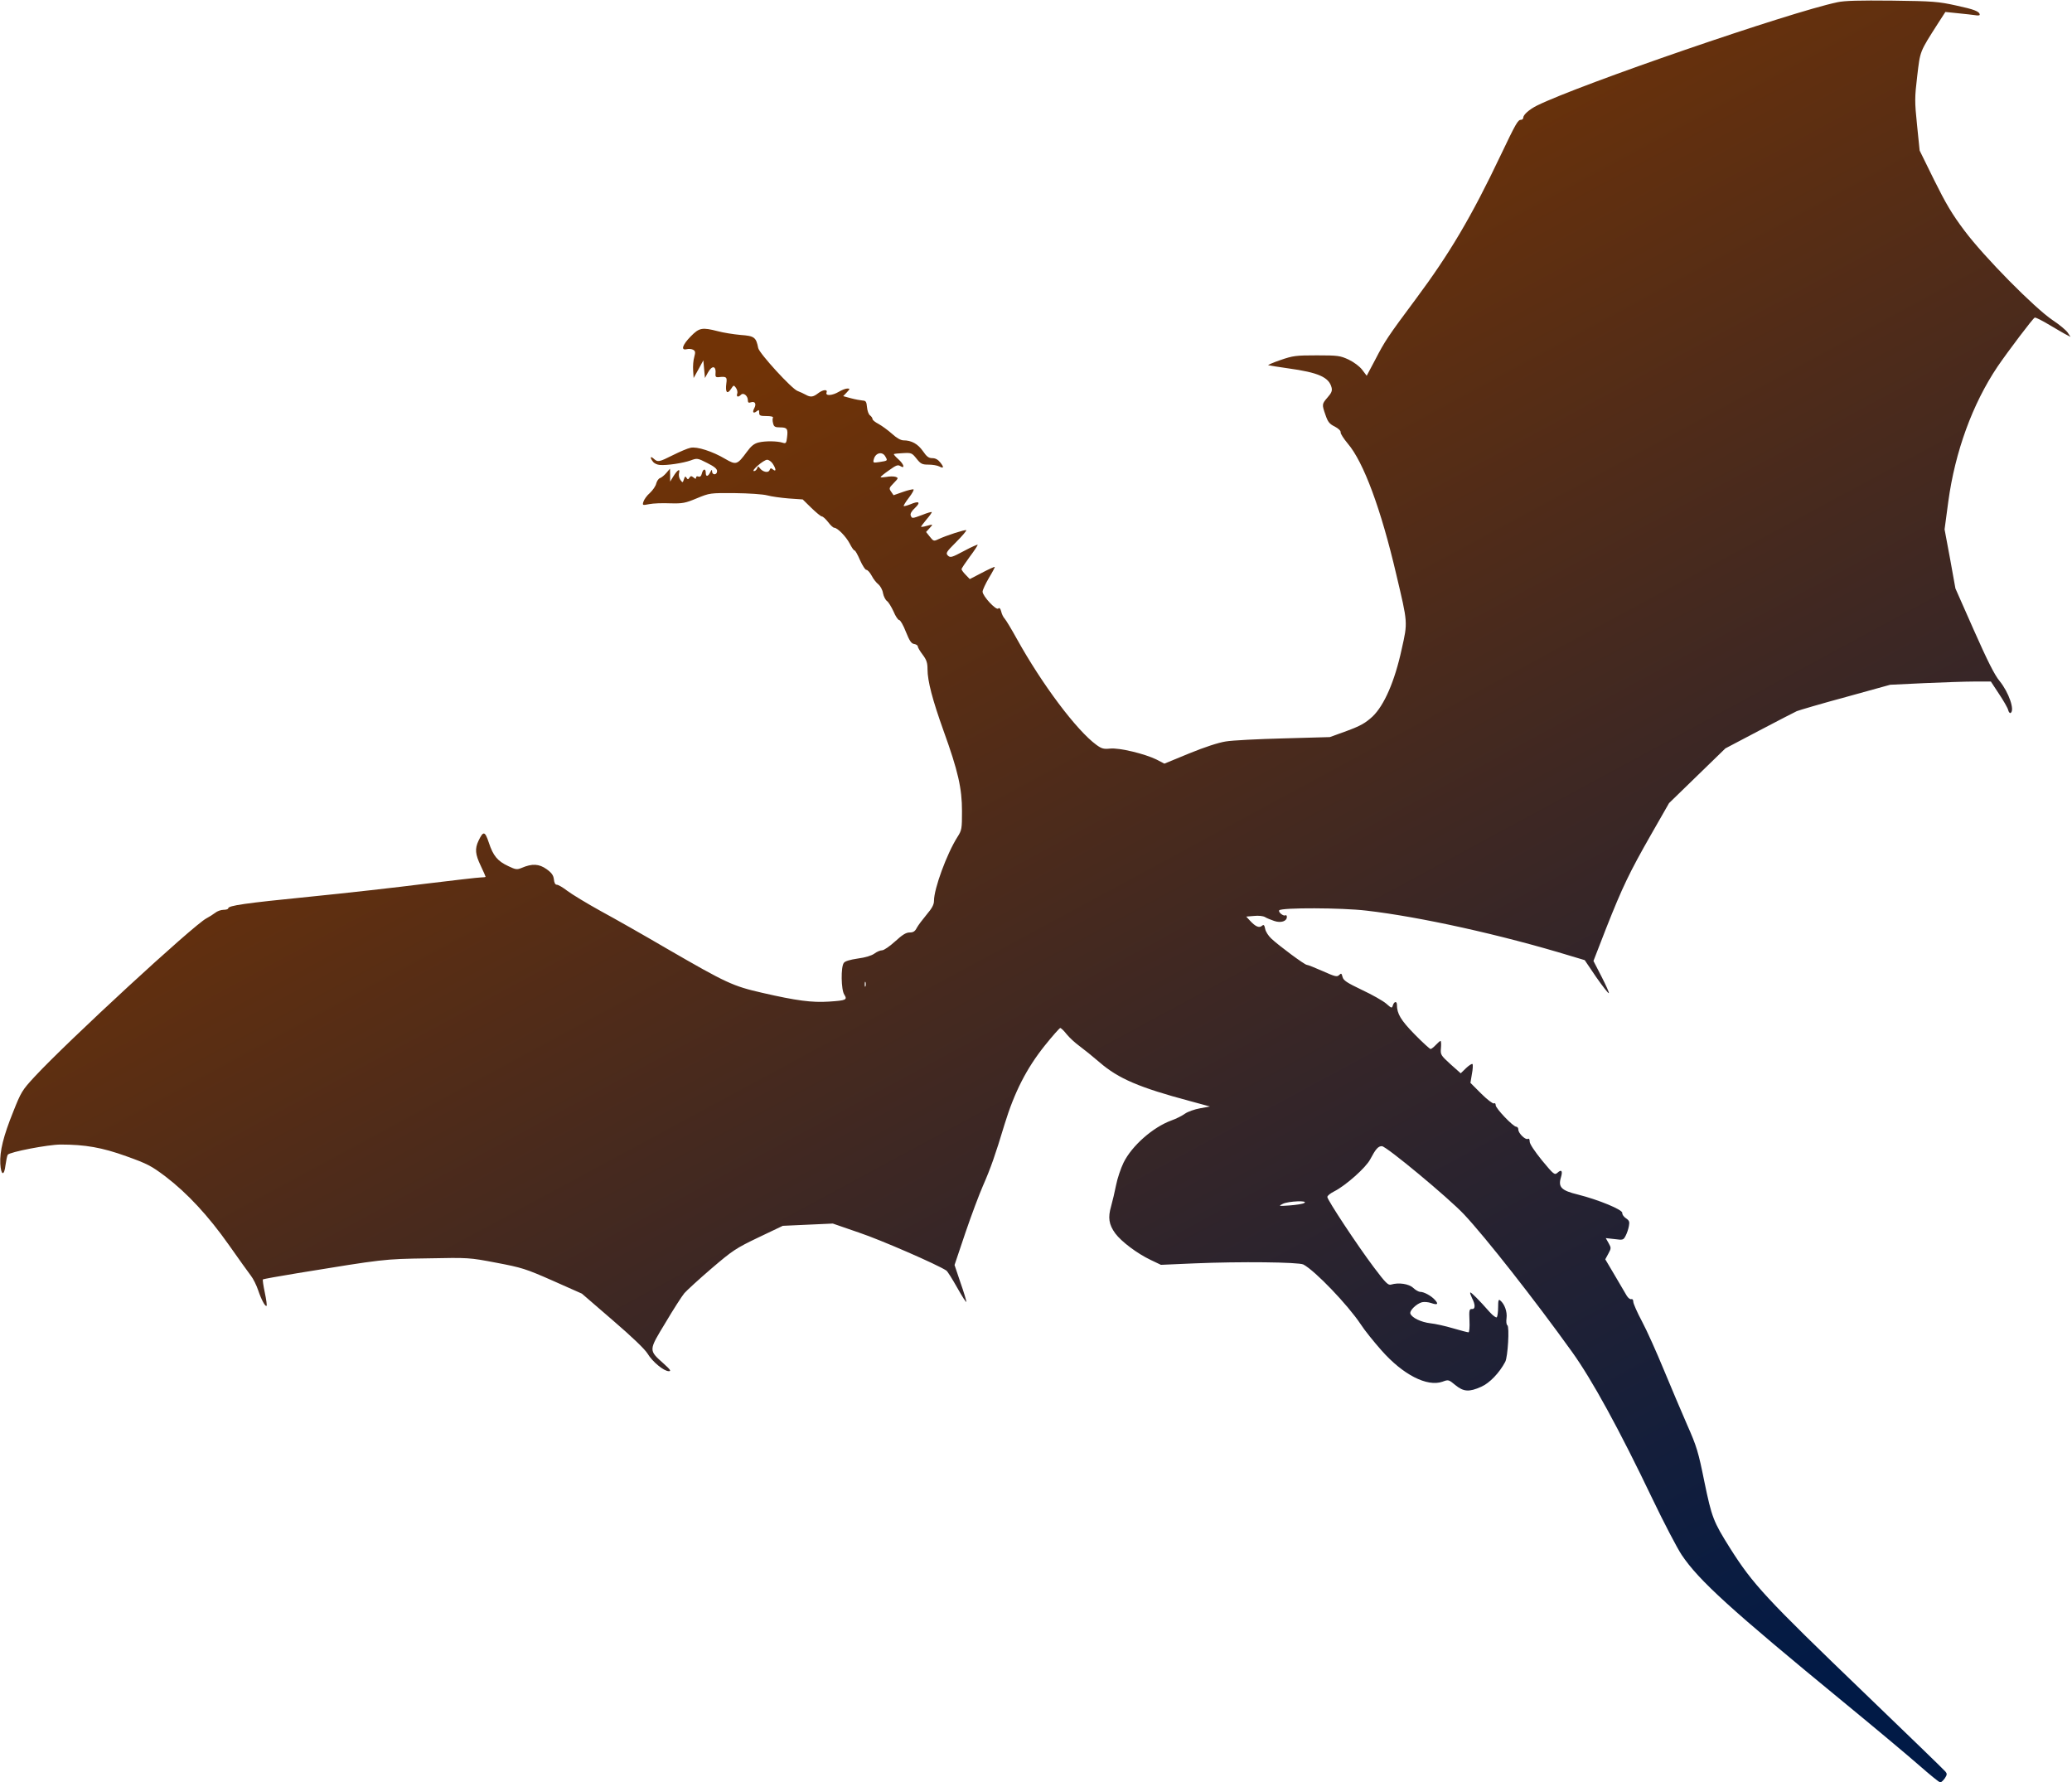 <svg fill="none" height="363" viewBox="0 0 422 363" width="422" xmlns="http://www.w3.org/2000/svg" xmlns:xlink="http://www.w3.org/1999/xlink"><linearGradient id="a" gradientUnits="userSpaceOnUse" x1="336" x2="174.5" y1="361.5" y2="62.5"><stop offset="0" stop-color="#011a46"/><stop offset="1" stop-color="#713306"/></linearGradient><clipPath id="b"><path d="m0 0h422v363h-422z"/></clipPath><g clip-path="url(#b)"><path d="m374.195.462c-9.725 2.044-52.453 16.749-61.157 21.035-1.582.791-2.802 1.879-2.802 2.473 0 .231-.198.429-.462.429-.626 0-1.022.692-4.154 7.253-5.934 12.496-10.418 20.046-17.242 29.212-5.77 7.748-6.33 8.605-8.308 12.43l-1.715 3.231-.923-1.22c-.527-.692-1.681-1.55-2.769-2.077-1.715-.791-2.176-.857-6.462-.857-4.253 0-4.847.066-7.418.956-1.55.527-2.638 1.022-2.473 1.055.198.066 1.978.33 3.989.626 6.232.857 8.375 1.813 8.902 3.924.165.659-.033 1.121-.824 2.011-1.154 1.352-1.187 1.385-.396 3.627.462 1.352.791 1.78 1.879 2.308.759.396 1.253.89 1.187 1.187-.033.264.627 1.286 1.451 2.275 3.198 3.726 6.759 13.287 9.891 26.706 2.34 9.891 2.34 9.627 1.088 15.166-1.418 6.561-3.561 11.44-5.935 13.715-1.483 1.352-2.407 1.88-5.242 2.935l-3.462 1.253-9.396.263c-5.176.132-10.484.396-11.803.627-1.483.231-4.318 1.154-7.45 2.44l-5.045 2.077-1.582-.825c-2.407-1.187-7.616-2.439-9.462-2.242-1.319.132-1.715.033-2.803-.758-4.022-2.934-11.044-12.298-16.187-21.562-1.088-1.978-2.209-3.825-2.473-4.122-.297-.296-.626-.989-.725-1.483-.165-.627-.363-.824-.594-.594-.428.429-3.165-2.505-3.198-3.429 0-.362.594-1.615 1.286-2.802.725-1.187 1.253-2.209 1.187-2.242-.066-.066-1.22.462-2.604 1.187l-2.473 1.286-.857-.89c-.462-.462-.825-.989-.825-1.121 0-.165.759-1.286 1.649-2.506.923-1.22 1.648-2.341 1.648-2.473 0-.099-1.252.429-2.769 1.253-2.539 1.352-2.802 1.418-3.297.956-.494-.494-.363-.725 1.681-2.769 1.22-1.22 2.143-2.308 2.045-2.407-.198-.165-4.023 1.055-5.704 1.846-.89.429-.989.396-1.714-.527l-.759-.956.693-.759c.791-.857.791-.857-.66-.461-.56.164-1.055.23-1.055.132 0-.066.528-.759 1.154-1.517.627-.725 1.088-1.385 1.022-1.451s-.923.165-1.879.561c-2.143.791-2.143.791-2.407.132-.132-.33.165-.891.857-1.517 1.253-1.187.858-1.517-.923-.758-.659.263-1.285.428-1.351.362-.099-.066.395-.857 1.055-1.714.692-.89 1.088-1.649.923-1.682-.165-.066-1.154.165-2.176.528l-1.879.659-.495-.725c-.462-.659-.429-.758.528-1.747.989-1.022.989-1.055.329-1.286-.362-.099-1.187-.099-1.846.033-.626.099-1.154.132-1.154.033s.758-.725 1.714-1.385c1.418-1.022 1.814-1.187 2.308-.857 1.022.626.726-.396-.428-1.418-.561-.494-.956-.956-.89-1.022.065-.066.923-.165 1.879-.198 1.681-.099 1.813-.033 2.736 1.121.857 1.088 1.154 1.22 2.473 1.22.791 0 1.747.165 2.143.363.923.494 1.022.198.231-.791-.462-.594-.99-.89-1.616-.89-.758 0-1.154-.297-1.945-1.451-1.022-1.451-2.308-2.176-3.956-2.176-.528 0-1.418-.495-2.341-1.352-.824-.725-2.044-1.615-2.704-1.978-.692-.363-1.252-.791-1.252-1.022 0-.198-.231-.527-.495-.725-.297-.198-.56-.956-.626-1.681-.099-1.121-.231-1.319-.89-1.352-.429-.033-1.517-.231-2.374-.462l-1.583-.429.726-.758c.692-.758.692-.791.099-.791-.33 0-1.121.297-1.715.659-1.319.791-2.769.89-2.505.165.296-.725-.759-.626-1.748.165-.989.758-1.516.824-2.505.264-.396-.231-1.154-.56-1.649-.758-1.187-.429-7.781-7.649-8.011-8.737-.429-2.209-.792-2.473-3.594-2.671-1.451-.132-3.528-.462-4.616-.758-3.23-.824-3.791-.725-5.538 1.055-1.682 1.714-2.077 2.901-.824 2.605.395-.099.956-.066 1.285.099.495.264.528.494.264 1.484-.198.659-.297 1.879-.231 2.736l.099 1.55.989-1.78.989-1.813.165 1.813.165 1.78.593-1.088c.891-1.615 1.748-1.418 1.55.363-.033.429.132.593.56.56 1.682-.198 1.847-.066 1.649 1.286-.231 1.78.165 2.275.923 1.154.56-.857.593-.89 1.022-.297.264.363.396.89.264 1.22-.198.659.198.791.791.198.495-.494 1.385.231 1.385 1.121 0 .495.165.594.626.429.824-.264 1.154.297.692 1.187-.461.857-.197 1.187.495.626.429-.33.495-.297.495.297s.197.692 1.516.692c.857 0 1.418.132 1.286.33-.099.165-.099.692.033 1.154.165.692.395.824 1.45.824 1.418 0 1.616.297 1.385 2.077-.132 1.121-.231 1.253-.857 1.055-1.088-.363-3.528-.396-4.912-.066-.924.231-1.517.692-2.407 1.912-1.945 2.638-2.176 2.736-4.385 1.451-2.604-1.55-5.802-2.572-7.088-2.275-.561.099-2.176.791-3.561 1.484-2.901 1.451-3.099 1.484-3.956.725-.692-.626-.791-.198-.132.626.231.33.857.626 1.385.659 1.384.132 4.714-.363 6.297-.923 1.318-.495 1.417-.462 3.363.527 1.45.725 2.011 1.187 2.011 1.649 0 .824-.989.89-1.022.066 0-.429-.099-.396-.363.165-.462.923-.923.989-.923.099 0-.923-.561-.824-.791.165-.132.528-.363.725-.693.626-.264-.132-.494-.033-.494.198 0 .33-.132.297-.528-.033-.428-.33-.56-.33-.824.066-.264.396-.33.396-.593 0-.231-.363-.33-.297-.528.33-.231.725-.264.725-.725.099-.264-.363-.363-.956-.264-1.385.264-1.022-.33-.659-1.187.725l-.626 1.022v-1.319l-.033-1.319-.726.857c-.395.462-.989.956-1.285 1.055-.33.099-.66.626-.792 1.121-.098.494-.692 1.352-1.285 1.913-.627.527-1.187 1.352-1.319 1.78-.231.758-.198.758 1.187.495.791-.165 2.703-.231 4.253-.165 2.538.066 3.066-.033 5.44-1.022 2.637-1.088 2.67-1.088 7.747-1.055 2.868.033 5.77.231 6.594.461.824.231 2.769.495 4.352.627l2.868.198 1.747 1.714c.99.956 1.946 1.747 2.143 1.747.231 0 .792.528 1.286 1.154.462.627 1.022 1.154 1.253 1.154.692.033 2.407 1.814 3.132 3.198.396.792.824 1.418.989 1.418s.659.89 1.121 1.978c.495 1.088 1.055 1.979 1.286 1.979.264 0 .725.527 1.088 1.186.329.66.956 1.451 1.352 1.748.395.33.857 1.121.956 1.813.131.66.494 1.385.824 1.616.297.198.89 1.187 1.319 2.11.395.956.923 1.747 1.153 1.747.231 0 .858 1.088 1.352 2.374.758 1.879 1.121 2.44 1.715 2.506.395.066.725.297.725.494 0 .231.461.989.989 1.682.791 1.055.989 1.648.989 2.967 0 2.407 1.022 6.264 3.264 12.529 2.967 8.209 3.758 11.737 3.758 16.353 0 3.594-.033 3.89-.923 5.275-2.176 3.429-4.78 10.55-4.78 12.99 0 .792-.396 1.517-1.484 2.803-.824.989-1.747 2.209-2.011 2.703-.363.726-.725.956-1.451.956-.758 0-1.483.462-2.967 1.814-1.088.989-2.275 1.813-2.637 1.813-.396 0-1.088.297-1.616.692-.56.396-1.813.792-3.363.99-1.549.23-2.604.527-2.835.89-.626.791-.56 5.506.099 6.462.659 1.055.396 1.187-3.132 1.418-3.462.23-6.66-.198-13.55-1.781-6.033-1.385-7.253-1.945-19.452-9.001-4.615-2.703-10.714-6.165-13.517-7.682-2.802-1.549-5.835-3.396-6.758-4.088-.891-.692-1.847-1.253-2.143-1.253-.33 0-.528-.395-.594-1.088-.099-.824-.428-1.319-1.483-2.077-1.517-1.088-2.935-1.187-5.078-.264-.956.396-1.219.363-2.736-.362-2.176-1.022-3.066-2.077-3.956-4.781-.791-2.374-1.121-2.44-2.11-.363-.758 1.616-.659 2.737.462 5.078.56 1.154.989 2.176.989 2.242s-.428.132-.956.132-5.605.593-11.308 1.285c-5.671.726-16.254 1.913-23.507 2.638-13.286 1.319-16.649 1.813-16.649 2.374 0 .165-.429.297-.956.297-.494 0-1.286.263-1.714.626-.429.33-1.22.824-1.78 1.121-2.638 1.385-28.353 25.09-34.98 32.245-2.539 2.736-2.769 3.132-4.352 7.121-2.011 4.979-2.769 8.078-2.637 10.584.132 2.406.791 2.604 1.055.329.132-.956.33-1.912.462-2.143.363-.56 8.242-2.077 10.781-2.077 4.978 0 8.407.594 13.352 2.374 4.319 1.55 5.077 1.945 7.978 4.121 4.484 3.429 8.737 8.012 12.924 13.947 1.978 2.802 3.989 5.637 4.484 6.264.494.626 1.154 1.978 1.484 2.967.626 1.879 1.451 3.429 1.714 3.165.099-.066-.066-1.286-.363-2.703-.297-1.385-.462-2.605-.396-2.671.066-.066 3.297-.659 7.154-1.286 17.407-2.835 17.407-2.868 26.375-3 8.407-.165 8.473-.165 14.011.89 5.209.989 5.968 1.22 11.506 3.66l5.935 2.637 6.264 5.408c3.989 3.428 6.561 5.901 7.121 6.824.956 1.616 3.297 3.561 4.319 3.561.527 0 .297-.33-1.022-1.516-3.132-2.803-3.132-2.638.33-8.342 1.615-2.736 3.362-5.44 3.857-6.033.494-.561 2.967-2.836 5.506-5.012 4.286-3.66 4.945-4.121 9.561-6.33l4.978-2.374 5.077-.231 5.11-.231 5.44 1.88c4.319 1.45 15.759 6.429 17.671 7.682.231.132 1.22 1.714 2.242 3.528 1.022 1.813 1.847 3.099 1.847 2.835 0-.231-.528-2.011-1.22-3.956l-1.187-3.528 2.209-6.561c1.22-3.594 2.835-7.88 3.56-9.529 1.616-3.692 2.506-6.231 4.418-12.561 2.011-6.561 4.484-11.408 8.209-16.057 1.583-1.978 3.001-3.56 3.132-3.56.165 0 .759.56 1.319 1.286.561.692 1.748 1.78 2.572 2.373.857.627 2.703 2.11 4.154 3.363 3.824 3.297 8.077 5.111 18.33 7.847l4.122 1.121-2.012.363c-1.121.198-2.505.692-3.066 1.088-.593.428-1.813 1.055-2.769 1.385-3.791 1.384-8.077 5.176-9.759 8.605-.56 1.154-1.253 3.198-1.516 4.55-.264 1.351-.726 3.297-1.022 4.352-.66 2.275-.462 3.692.857 5.506 1.253 1.681 4.451 4.088 7.22 5.407l2.077.989 6.825-.297c9.297-.396 21.231-.264 22.187.231 2.374 1.253 9.067 8.242 11.671 12.166.759 1.187 2.671 3.561 4.22 5.308 4.385 4.978 9.298 7.484 12.43 6.396 1.219-.461 1.285-.428 2.637.693 1.649 1.351 2.802 1.45 5.275.329 1.715-.758 3.693-2.835 4.88-5.077.527-.989.89-7.155.428-7.451-.198-.099-.264-.759-.165-1.451.165-1.286-.395-2.868-1.286-3.594-.329-.296-.428-.033-.428 1.385 0 .956-.132 1.879-.264 2.044-.165.132-.791-.33-1.45-1.055-2.143-2.44-3.825-4.121-3.957-3.989-.099.066.099.593.363 1.154.692 1.318.692 2.275-.033 2.209-.528-.033-.593.263-.495 2.373.066 1.319-.033 2.374-.197 2.374-.198 0-1.583-.362-3.165-.824-1.55-.462-3.627-.923-4.616-1.022-1.912-.231-3.725-1.121-4.055-1.945-.231-.627 1.253-2.044 2.374-2.341.461-.099 1.285-.033 1.846.165 1.319.461 1.582.231.758-.66-.758-.824-2.209-1.615-2.967-1.615-.33 0-.956-.363-1.418-.791-.89-.858-3-1.154-4.516-.693-.594.198-1.121-.33-3.528-3.528-3.396-4.517-9.462-13.715-9.462-14.309 0-.263.626-.758 1.418-1.154 2.34-1.186 6.461-4.846 7.319-6.528 1.121-2.11 1.615-2.67 2.373-2.67.89 0 13.55 10.517 16.715 13.88 4.319 4.583 14.375 17.375 21.991 27.992 4.055 5.638 9.594 15.726 16.418 30.002 2.308 4.814 4.978 9.924 5.934 11.375 3.528 5.242 9.924 11.045 33.002 30.003 6.264 5.143 13.155 10.913 15.331 12.825s4.121 3.495 4.319 3.495c.23 0 .626-.396.956-.857.461-.693.461-.923.099-1.352-.231-.297-7.484-7.319-16.089-15.595-20.573-19.782-23.078-22.485-27.793-29.937-3.396-5.407-3.692-6.198-5.209-13.517-1.22-6.034-1.549-7.155-3.495-11.54-1.154-2.67-3.329-7.748-4.78-11.276-1.451-3.527-3.429-7.945-4.418-9.792-.989-1.846-1.78-3.659-1.78-4.022 0-.396-.165-.593-.396-.528-.231.099-.659-.23-.956-.725-.297-.527-1.385-2.374-2.44-4.154l-1.912-3.231.627-1.154c.593-1.088.593-1.187.033-2.176l-.561-.989 1.78.198c1.748.23 1.814.197 2.275-.693.264-.494.561-1.385.66-1.978.164-.857.066-1.121-.627-1.583-.428-.296-.758-.758-.725-1.055.132-.659-4.846-2.703-9.034-3.758-3.395-.824-4.055-1.517-3.461-3.495.395-1.319.132-1.714-.693-.956-.593.527-.758.396-3.165-2.506-1.516-1.879-2.505-3.363-2.505-3.824 0-.462-.132-.693-.363-.561-.461.297-1.945-1.121-1.945-1.879 0-.33-.198-.594-.429-.594-.626 0-4.187-3.725-4.187-4.385 0-.362-.164-.494-.362-.362-.198.099-1.352-.759-2.572-1.978l-2.209-2.209.297-1.781c.198-.989.231-1.912.132-2.044-.132-.132-.725.264-1.319.824l-1.088 1.055-2.077-1.846c-2.011-1.846-2.077-1.945-1.945-3.33.066-.758.033-1.418-.099-1.418-.099 0-.527.363-.956.825-.429.461-.923.824-1.055.824-.165 0-1.649-1.352-3.264-3-2.802-2.869-3.594-4.188-3.594-6.001 0-.791-.56-.725-.824.099-.198.659-.264.626-1.384-.363-.66-.56-2.869-1.813-4.913-2.769-3.099-1.484-3.758-1.913-3.956-2.638-.198-.758-.264-.824-.692-.396-.429.429-.825.33-3.33-.791-1.583-.692-3.033-1.286-3.264-1.286-.429 0-5.638-3.857-7.22-5.341-.594-.56-1.154-1.417-1.253-1.978-.165-.824-.297-.923-.66-.626-.56.494-1.318.164-2.439-1.055l-.758-.825 1.582-.132c.923-.098 1.846 0 2.242.231.363.231 1.22.561 1.879.791 1.352.462 2.572.066 2.572-.824 0-.264-.132-.428-.297-.329-.396.263-1.55-.693-1.253-1.023.561-.56 12.726-.527 17.704.066 10.946 1.253 27.595 4.946 41.64 9.232l2.868.857 2.341 3.462c1.319 1.879 2.473 3.363 2.572 3.264.098-.099-.594-1.615-1.484-3.363l-1.649-3.198 2.572-6.627c3.363-8.506 4.748-11.375 9.165-19.123l3.66-6.396 5.736-5.572 5.737-5.572 6.825-3.593c3.758-1.978 7.22-3.759 7.714-3.99.495-.197 4.946-1.516 9.957-2.868l9.066-2.506 6.891-.329c3.791-.165 8.407-.33 10.253-.33h3.363l1.648 2.506c.923 1.384 1.781 2.868 1.879 3.297.099.428.33.692.495.593.89-.528-.363-4.187-2.242-6.495-1.022-1.22-2.473-4.121-5.209-10.287l-3.791-8.572-1.088-6.033-1.121-6.001.758-5.671c1.385-10.155 4.912-19.848 10.022-27.464 2.143-3.132 7.221-9.858 7.583-9.99.198-.066 1.55.626 3.033 1.517 1.517.89 3.067 1.813 3.495 2.011l.758.396-.56-.857c-.33-.494-1.714-1.649-3.066-2.539-3.693-2.473-13.979-12.891-17.968-18.232-2.539-3.363-3.825-5.572-6.165-10.287l-2.967-6.034-.528-5.176c-.495-4.847-.495-5.539.033-9.99.626-5.209.429-4.781 4.352-10.913l1.385-2.143 2.571.264c1.451.132 3 .33 3.528.396.494.099.89.066.89-.099 0-.659-1.121-1.088-4.814-1.879-3.593-.791-4.714-.89-12.989-.989-6.759-.066-9.627 0-11.21.33zm-193.856 92.547c.462.824.495.824-1.22 1.088-1.285.198-1.351.165-1.154-.56.33-1.352 1.781-1.681 2.374-.527zm-22.946 1.451c.692 1.055.725 1.714.033 1.154-.396-.33-.528-.297-.692.132-.231.626-1.385.396-1.979-.396-.296-.429-.395-.429-.56.066-.132.297-.396.527-.626.527-.693-.033 1.978-2.308 2.67-2.308.33 0 .857.363 1.154.824zm18.891 106.394c-.099.231-.165.066-.165-.395 0-.462.066-.627.165-.429.066.231.066.627 0 .824zm89.345 44.147c-.296.198-1.648.396-2.967.495-2.275.165-2.341.132-1.385-.33 1.154-.56 5.308-.725 4.352-.165z" fill="url(#a)"/></g></svg>